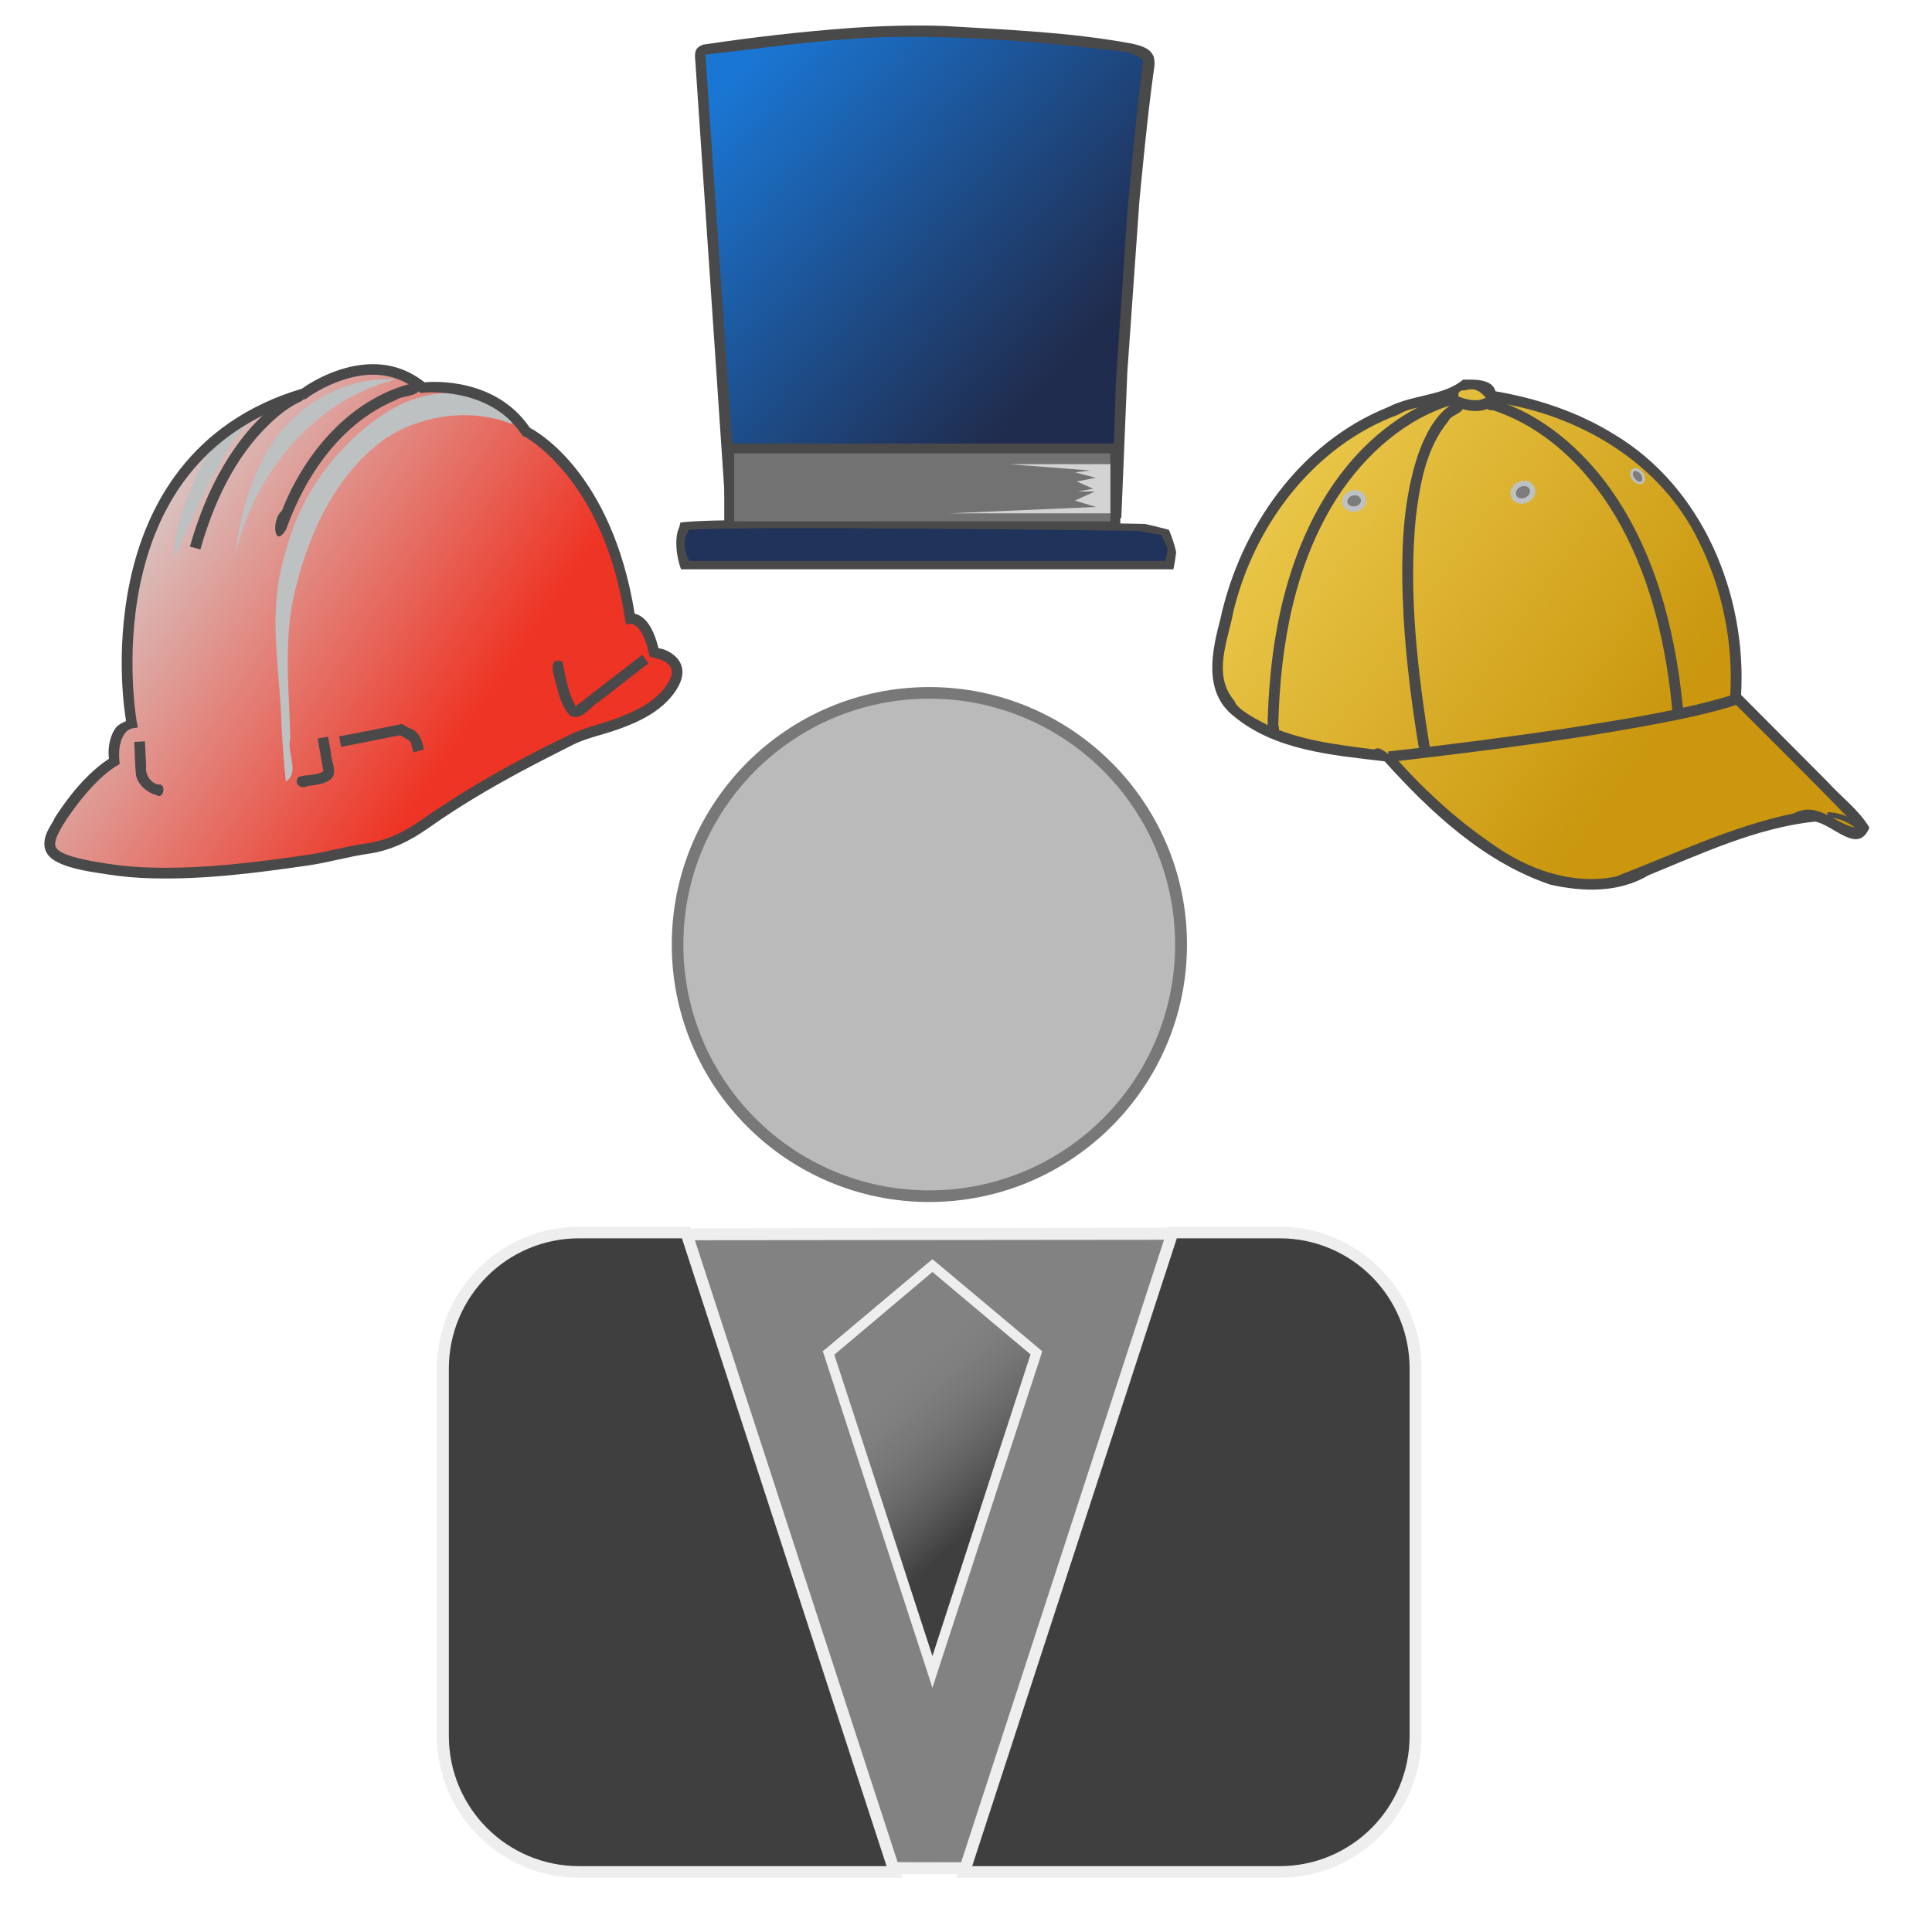 <?xml version="1.0" encoding="UTF-8" standalone="no"?>
<svg id="svg2" xmlns:rdf="http://www.w3.org/1999/02/22-rdf-syntax-ns#" xmlns="http://www.w3.org/2000/svg" version="1.1" xml:space="preserve" height="219" viewBox="-0.761 -0.577 202 208" width="219" enable-background="new -0.761 -0.577 202 208" y="0px" x="0px" xmlns:cc="http://creativecommons.org/ns#" xmlns:xlink="http://www.w3.org/1999/xlink" xmlns:dc="http://purl.org/dc/elements/1.1/"><defs id="defs4"><linearGradient id="linearGradient4424" y2="3.923" gradientUnits="userSpaceOnUse" y1="35.093" x2="78.95" x1="113.8"><stop id="stop4083" stop-color="#202c4e" offset="0"/><stop id="stop4085" stop-color="#1a76d3" offset="1"/></linearGradient><linearGradient id="linearGradient4430" y2="145.16" gradientUnits="userSpaceOnUse" y1="157.55" x2="96.633" x1="107.83"><stop id="stop4000" stop-color="#3f3f3f" offset="0"/><stop id="stop4002" stop-color="#737373" stop-opacity="0" offset="1"/></linearGradient><linearGradient id="linearGradient2938" y2="12.848" gradientUnits="userSpaceOnUse" y1="59.901" x2="121.43" x1="187.77"><stop id="stop4335" stop-color="#ca970e" offset="0"/><stop id="stop4337" stop-color="#ffe771" offset="1"/></linearGradient><linearGradient id="linearGradient3779" y2="36.6" gradientUnits="userSpaceOnUse" y1="62.974" x2="18.126" x1="56.944"><stop id="stop4099" stop-color="#ee3424" offset="0"/><stop id="stop4101" stop-color="#d6d6d6" offset="1"/></linearGradient></defs><g id="tophat"><path id="path247" fill="url(#linearGradient4424)" d="M116.98,4.775c-4.81-0.924-9.99-1.067-14.86-1.455-9.354-0.749-18.302,0.276-27.568,1.468-0.113,0.015-2.6,0.301-2.597,0.337l3.454,50.46,41.451-0.669c0.111-0.669,0.221-12.146,0.445-13.549,0.223-1.405,0.558-12.191,0.781-13.639,0.221-1.448,1.226-13.482,1.226-13.482l1.114-8.804c0.001,0,0.001,0-3.454-0.666z"/><path id="path3693" style="block-progression:tb;color:#000000;direction:ltr;text-indent:0;text-align:start;enable-background:accumulate;text-transform:none;" d="M87.857,2.433c-5.547,0.417-10.484,0.982-15.97,1.805-0.734,0.331-0.918,0.62-0.783,1.875,1.111,16.23,3.362,49.776,3.362,49.776s42.493-0.699,42.493-0.699,0.652-15.762,0.652-15.762,1.293-18.327,1.293-18.327,0.884-9.598,1.593-14.368c0.259-1.729-0.697-2.239-2.364-2.609-6.64-1.24-13.54-1.5-20.32-1.91-3.318-0.103-6.641-0.009-9.953,0.218zm0.074,1.177c8.305-0.669,19.741,0.289,24.894,0.883,5.153,0.595,5.015,0.367,6.489,1.394-0.734,5.417-1.696,16.302-1.696,16.302s-1.248,18.478-1.248,18.478-0.441,13.345-0.441,13.345-40.359,0.699-40.359,0.699-2.256-32.94-3.385-49.409c5.247-0.577,10.474-1.356,15.746-1.692z" fill-rule="nonzero" fill="#494949"/><path id="path249" fill="#494949" d="m122.09,56.466c-1.113-0.312-2.603-0.638-2.603-0.638s-45.185-0.909-50.001-0.143c-0.024,0.198-0.077,0.401-0.166,0.608-0.464,1.083-0.296,2.953,0.236,4.423h53.014c0.117-0.576,0.224-1.214,0.294-1.853-0.182-0.845-0.457-1.62-0.774-2.397z"/><path id="rect3702" style="enable-background:accumulate;color:#000000;" fill-rule="nonzero" fill="#727272" d="m74.747,47.692,41.581,0,0,8.377-41.581,0,0-8.377z"/><path id="rect3733" fill-rule="nonzero" style="block-progression:tb;color:#000000;direction:ltr;text-indent:0;text-align:start;enable-background:accumulate;text-transform:none;" fill="#494949" d="m74.213,47.167,0,0.515,0,8.388,0,0.515,0.515,0,41.61,0,0.515,0,0-0.515,0-8.388,0-0.515-0.515,0-41.61,0-0.515,0zm1.067,1.067,40.506,0,0,7.321-40.506,0,0-7.321z"/><path id="polygon253" fill="#d3d3d3" d="m113.03,50.554-1.071-0.28,1.672-0.197-8.83-0.686,10.984,0,0,5.298-17.365,0,15.799-0.686-2.26-0.688,2.154-0.974-1.86,0,1.672-0.301-1.766-0.785,2.06-0.392z"/><path id="path3739" fill="#1f335b" d="m121.21,57.002c-1.076-0.206-2.516-0.421-2.516-0.421s-43.664-0.6-48.318-0.094c-0.024,0.131-0.074,0.265-0.16,0.401-0.449,0.716-0.286,1.951,0.228,2.922h51.23c0.113-0.38,0.217-0.802,0.284-1.224-0.175-0.558-0.441-1.07-0.748-1.583z"/></g><g id="hardhat"><path id="path255" fill="url(#linearGradient3779)" d="m8.51,81.381s-0.395-3.616,1.907-4.104c0,0-5.2-28.506,18.581-35.483,0,0,6.908-5.294,12.603-0.754,0.04,0.032,0.078,0.063,0.117,0.097,0,0,7.5-0.849,11.184,4.755,0,0,8.836,4.373,11.196,20.111,0,0,1.756-0.233,2.571,3.619,0,0,4.028,0.674,1.802,3.92-1.355,1.976-3.651,3.039-5.832,3.825-1.668,0.6-3.393,0.941-4.988,1.742-1.132,0.569-2.27,1.122-3.395,1.703-3.218,1.661-6.383,3.434-9.427,5.399-0.916,0.591-1.82,1.201-2.71,1.829-2.022,1.428-3.974,2.421-6.409,2.766-2.167,0.307-4.276,0.937-6.449,1.248-5.51,0.79-10.996,1.489-16.578,1.35-1.559-0.04-3.119-0.15-4.661-0.392-1.53-0.238-3.869-0.539-5.293-1.246-1.882-0.932-1.054-2.408-0.187-3.852-0.001,0.003,2.767-4.605,5.969-6.533z"/><path id="path257" style="block-progression:tb;color:#000000;direction:ltr;text-indent:0;text-align:start;enable-background:accumulate;text-transform:none;" fill="#494949" d="m28.562,41.393c-3.557,1.637-6.196,4.731-8.173,8.031-1.65,2.752-2.827,5.763-3.702,8.844,0.375,0.104,0.75,0.208,1.125,0.312,1.415-4.971,3.652-9.881,7.432-13.506,1.034-0.995,2.178-1.91,3.503-2.486,0.302-0.385-0.118-0.806-0.184-1.196z"/><path id="path259" style="block-progression:tb;color:#000000;direction:ltr;text-indent:0;text-align:start;enable-background:accumulate;text-transform:none;" fill="#494949" d="m41.219,40.549c-6.989,1.462-12.133,7.462-14.633,13.874-1.143,0.865-0.863,4.244,0.457,1.993,2.082-5.829,5.945-11.495,11.84-13.938,0.809-0.59,3.258-0.256,2.336-1.929z"/><path id="path261" style="block-progression:tb;color:#000000;direction:ltr;text-indent:0;text-align:start;enable-background:accumulate;text-transform:none;" fill="#494949" d="m31.562,78.737c-0.375,0.062-0.75,0.125-1.125,0.188,0.208,1.177,0.417,2.354,0.625,3.531-0.81,0.525-1.851,0.308-2.69,0.623-0.565,0.73,0.3,1.396,0.993,0.962,0.94-0.136,2.058-0.179,2.711-0.964,0.374-0.838-0.184-1.729-0.208-2.592-0.102-0.583-0.204-1.165-0.306-1.747z"/><path id="path263" style="block-progression:tb;color:#000000;direction:ltr;text-indent:0;text-align:start;enable-background:accumulate;text-transform:none;" fill="#494949" d="m65.375,69.924c-2.385,1.844-4.771,3.688-7.156,5.531-0.841-1.471-1.09-3.172-1.429-4.808-1.689-0.578-0.884,1.572-0.679,2.437,0.311,1.208,0.639,2.549,1.566,3.432,1.288,0.509,2.125-1.064,3.119-1.601,1.757-1.361,3.511-2.724,5.268-4.085-0.229-0.302-0.458-0.604-0.688-0.906z"/><path id="path265" style="block-progression:tb;color:#000000;direction:ltr;text-indent:0;text-align:start;enable-background:accumulate;text-transform:none;" fill="#494949" d="m11.844,79.237c-0.385,0.021-0.771,0.042-1.156,0.062,0.075,1.212,0.069,2.433,0.198,3.638,0.273,1.052,1.201,1.817,2.219,2.103,0.81,0.503,1.048-1.369,0.17-1.146-0.888-0.216-1.407-1.101-1.304-1.978-0.046-0.893-0.083-1.786-0.127-2.679z"/><path id="path267" style="block-progression:tb;color:#000000;direction:ltr;text-indent:0;text-align:start;enable-background:accumulate;text-transform:none;" fill="#494949" d="m39.531,77.362c-2.254,0.48-4.521,0.895-6.781,1.344,0.073,0.375,0.146,0.75,0.219,1.125,2.115-0.417,4.229-0.833,6.344-1.25,0.367,0.247,0.831,0.42,1.14,0.712,0.099,0.377,0.199,0.754,0.298,1.132,0.375-0.104,0.75-0.208,1.125-0.312-0.171-1-0.566-2.033-1.645-2.325-0.236-0.137-0.471-0.276-0.699-0.425z"/><path id="path269" fill="#bdc1c1" d="m26.51,60.639c-1.332,5.644-0.085,11.43,0.045,17.129,0.122,1.936,0.243,3.873,0.461,5.801,1.557-1.017,0.034-3.127,0.486-4.624-0.136-5.003-0.694-10.086,0.295-15.035,1.428-6.492,4.284-13.128,9.785-17.173,3.808-2.584,8.869-3.341,13.233-1.868,1.709,0.879-0.975-2.122-1.757-2.194-3.652-1.748-8.067-0.931-11.365,1.231-5.021,3.293-8.841,8.405-10.506,14.183-0.258,0.842-0.483,1.693-0.679,2.551z"/><path id="path271" fill="#bdc1c1" d="m21.578,59.185c1.849-8.218,7.685-15.793,15.837-18.483,0.898-0.28,1.99-0.551,0.413-0.46-5.782,0.076-11.129,3.892-13.518,9.09-1.538,3.07-2.323,6.461-2.732,9.854z"/><path id="path273" fill="#bdc1c1" d="m18.069,49.172c-1.189,2.534-2.286,5.141-2.871,7.888-0.147,0.785-0.261,1.596-0.133,2.392,1.646-3.804,3.367-7.587,5.446-11.177,0.715-1.162,1.411-2.383,2.455-3.285,0.585-0.374-0.384,0.131-0.593,0.241-1.718,0.939-3.302,2.235-4.304,3.941z"/><path id="path3784" fill-rule="nonzero" style="block-progression:tb;color:#000000;direction:ltr;text-indent:0;text-align:start;enable-background:accumulate;text-transform:none;" fill="#494949" d="m37.312,38.674c-1.545-0.154-3.039,0.105-4.312,0.5-2.448,0.759-4.117,1.993-4.25,2.094-12.032,3.572-16.837,12.679-18.531,20.781-1.636,7.822-0.495,14.492-0.406,15-0.422,0.208-0.881,0.403-1.125,0.75-0.353,0.502-0.552,1.06-0.656,1.594-0.174,0.89-0.084,1.468-0.062,1.719-1.598,1.038-3.04,2.562-4.094,3.906-0.557,0.71-1.028,1.373-1.344,1.844-0.158,0.236-0.259,0.398-0.344,0.531-0.042,0.067-0.072,0.121-0.094,0.156-0.011,0.018-0.026,0.053-0.031,0.062-0.029,0.048-0.034,0.108-0.062,0.156-0.411,0.684-0.873,1.389-0.969,2.188-0.051,0.428,0.006,0.902,0.25,1.312s0.648,0.733,1.188,1c1.59,0.789,3.954,1.077,5.469,1.312,1.575,0.247,3.142,0.367,4.719,0.406,5.638,0.141,11.171-0.584,16.688-1.375,2.229-0.319,4.327-0.951,6.438-1.25,2.545-0.36,4.595-1.388,6.656-2.844,0.884-0.623,1.778-1.226,2.688-1.812,3.025-1.951,6.2-3.72,9.406-5.375,1.117-0.577,2.239-1.148,3.375-1.719,1.506-0.756,3.216-1.068,4.938-1.688,2.216-0.798,4.622-1.915,6.094-4.062,0.608-0.886,0.837-1.678,0.75-2.375-0.087-0.697-0.493-1.213-0.938-1.562-0.723-0.57-1.327-0.66-1.625-0.719-0.429-1.763-1.052-2.784-1.688-3.281-0.317-0.248-0.628-0.377-0.875-0.438-1.234-7.695-3.985-12.738-6.5-15.812-2.454-3-4.59-4.088-4.781-4.188-3.681-5.442-10.464-4.983-11.312-4.906-0.008-0.006-0.024,0.006-0.031,0-1.504-1.192-3.087-1.753-4.625-1.906zm-0.156,1.125c1.352,0.13,2.757,0.622,4.094,1.688,0.034,0.027,0.063,0.066,0.094,0.094l0.188,0.156,0.25-0.031s7.152-0.782,10.625,4.5l0.094,0.125,0.156,0.062s2.058,1.047,4.5,4.031,5.21,7.884,6.375,15.656l0.094,0.562,0.562-0.062s-0.038-0.022,0.062,0,0.268,0.093,0.469,0.25c0.402,0.314,0.985,1.065,1.375,2.906l0.094,0.375,0.375,0.094s0.931,0.176,1.5,0.625c0.285,0.224,0.458,0.47,0.5,0.812s-0.057,0.825-0.562,1.562c-1.238,1.806-3.416,2.851-5.562,3.625-1.615,0.581-3.346,0.935-5.031,1.781-1.128,0.566-2.273,1.102-3.406,1.688-3.23,1.667-6.404,3.461-9.469,5.438-0.922,0.595-1.853,1.211-2.75,1.844-1.982,1.4-3.83,2.328-6.156,2.656-2.224,0.315-4.321,0.947-6.438,1.25-5.504,0.79-10.976,1.482-16.5,1.344-1.542-0.038-3.052-0.138-4.562-0.375h-0.031c-1.545-0.24-3.869-0.594-5.125-1.218-0.402-0.199-0.585-0.39-0.688-0.563-0.103-0.173-0.122-0.324-0.094-0.562,0.057-0.477,0.413-1.189,0.844-1.906,0.005-0.008,0.021-0.015,0.031-0.031,0.02-0.032,0.054-0.093,0.094-0.156,0.079-0.126,0.192-0.305,0.344-0.531,0.303-0.452,0.746-1.068,1.281-1.75,1.07-1.364,2.541-2.978,4.031-3.875l0.312-0.188-0.031-0.344s-0.106-0.857,0.062-1.719c0.084-0.431,0.249-0.843,0.469-1.156,0.22-0.313,0.475-0.534,0.906-0.625l0.562-0.094-0.125-0.562s-1.271-7.033,0.375-14.906c1.646-7.873,6.135-16.481,17.812-19.906l0.094-0.031,0.094-0.094s1.669-1.246,4-1.969c1.165-0.361,2.461-0.599,3.812-0.469z"/></g><g id="cap"><path id="path275" fill="url(#linearGradient2938)" d="m145.59,80.866s8.624,10.321,17.462,13.18c0,0,5.372,1.354,8.543-0.095,0,0,20.417-9.278,21.998-5.912,0,0,2.209,2.293,3.18,0.77,0,0,0.689-0.042-0.905-1.535l-12.758-12.804s2.653-27.63-26.283-32.403c0,0,0.202-1.071-1.738-1.18,0,0-2.568-0.399-2.421,1.078,0,0-21.658,1.581-25.38,29.055-0.328,2.411,1.58,5.413,4.732,6.775-0.001,0.001,3.092,2.118,13.572,3.071z"/><path id="path277" d="m192.99,87.159s1.923-0.128,3.701,1.635" stroke="#494949" stroke-width="0.575" fill="none"/><path id="path279" style="block-progression:tb;color:#000000;direction:ltr;text-indent:0;text-align:start;enable-background:accumulate;text-transform:none;" fill="#494949" d="m182.78,74.237c-5.831,1.757-11.877,2.644-17.878,3.601-6.388,0.959-12.796,1.776-19.216,2.492,0.1,0.564-0.092,1.493,0.815,1.049,10.169-1.186,20.344-2.453,30.387-4.47,2.098-0.443,4.193-0.921,6.236-1.579-0.115-0.365-0.229-0.729-0.344-1.094z"/><path id="path281" style="block-progression:tb;color:#000000;direction:ltr;text-indent:0;text-align:start;enable-background:accumulate;text-transform:none;" fill="#494949" d="m152.91,41.955c-0.177,0.344-0.354,0.688-0.531,1.031,1.193,0.556,2.591,0.927,3.883,0.503,0.215-0.137,0.992-0.3,0.726-0.609-0.203-0.256-0.406-0.512-0.61-0.769-0.803,0.616-1.902,0.427-2.791,0.125-0.231-0.08-0.457-0.175-0.678-0.281z"/><path id="path283" style="block-progression:tb;color:#000000;direction:ltr;text-indent:0;text-align:start;enable-background:accumulate;text-transform:none;" fill="#494949" d="m153.53,42.455c-2.497,0.931-3.762,3.562-4.625,5.906-1.874,5.668-1.84,11.749-1.547,17.646,0.292,4.876,0.928,9.726,1.735,14.542,0.503-0.158,1.537,0.066,1.054-0.8-1.295-8.146-2.283-16.443-1.473-24.69,0.441-3.589,1.117-7.399,3.47-10.271,0.364-0.857,2.044-0.839,1.485-1.887-0.033-0.149-0.066-0.297-0.099-0.446z"/><path id="path285" style="block-progression:tb;color:#000000;direction:ltr;text-indent:0;text-align:start;enable-background:accumulate;text-transform:none;" fill="#494949" d="m156.44,42.268c-0.112,0.625-0.504,1.406,0.522,1.318,6.065,1.995,10.752,6.914,13.769,12.406,3.394,6.208,4.946,13.246,5.585,20.245,0.585-0.079,1.518,0.131,1.09-0.797-0.86-8.558-3.137-17.279-8.41-24.226-3.165-4.116-7.467-7.607-12.554-8.945z"/><path id="path287" style="block-progression:tb;color:#000000;direction:ltr;text-indent:0;text-align:start;enable-background:accumulate;text-transform:none;" fill="#494949" d="m152.75,41.768c-6.154,1.696-11.106,6.392-14.259,11.821-4.318,7.474-5.696,16.245-5.803,24.773,0.762,0.088,1.484,0.139,1.172-0.896,0.209-8.534,1.733-17.362,6.445-24.635,2.989-4.542,7.343-8.462,12.664-9.937-0.073-0.375-0.146-0.75-0.219-1.125z"/><path id="ellipse289" fill="#7c7c7c" d="m142.18,54.213c-0.562,0.099-1.085-0.207-1.169-0.683-0.083-0.476,0.305-0.942,0.867-1.04,0.562-0.099,1.085,0.207,1.169,0.683,0.083,0.476-0.305,0.942-0.867,1.04z"/><path id="ellipse291" transform="matrix(0.501,1.035,-1.035,0.501,118.36,-135.636)" fill="#7c7c7c" d="m163.92,38.472c0,0.523-0.359,0.947-0.801,0.947s-0.801-0.424-0.801-0.947,0.359-0.947,0.801-0.947,0.801,0.424,0.801,0.947z"/><path id="ellipse293" transform="matrix(0.91,-0.702,0.702,0.91,-9.893,140.514)" fill="#7c7c7c" d="m173.87,35.012c0,0.382-0.212,0.692-0.473,0.692s-0.473-0.31-0.473-0.692,0.212-0.692,0.473-0.692,0.473,0.31,0.473,0.692z"/><path id="path3878" fill-rule="nonzero" style="block-progression:tb;color:#000000;direction:ltr;text-indent:0;text-align:start;enable-background:accumulate;text-transform:none;" fill="#494949" d="m153.75,40.299c-2.095,1.765-5.421,1.584-8.098,2.966-9.486,3.823-15.882,12.998-18.023,22.78-0.911,3.466-1.869,7.808,1.371,10.427,4.505,3.784,10.695,4.24,16.312,4.921,4.967,5.503,10.695,10.859,17.84,13.274,3.516,0.789,7.379,0.894,10.573-1.017,5.788-2.36,11.614-5.096,17.889-5.775,1.938,0.272,4.666,3.674,5.884,0.643-1.129-1.904-3.037-3.295-4.538-4.96-3.092-3.107-6.183-6.214-9.275-9.321,0.619-10.827-4.149-22.383-13.701-28.075-3.872-2.394-8.267-3.845-12.737-4.612-0.348-1.376-2.397-1.273-3.5-1.25zm0.156,1.156c2.352-0.664,1.918,1.777,4.16,1.425,8.658,1.497,16.997,6.568,20.957,14.613,2.682,5.266,3.879,11.292,3.476,17.181,4.588,4.592,9.244,9.163,13.719,13.844-2.082-0.037-4.133-2.973-6.844-1.531-6.679,1.388-12.87,4.389-19.195,6.814-4.722,0.936-9.466-0.776-13.276-3.512-4.049-2.751-7.653-6.126-10.873-9.802-0.23,0.624-1.058-0.928-1.844-0.375-3.971-0.513-8.068-0.967-11.719-2.719,1.228,0.499-3.114-1.359-3.312-2.495-2.446-2.786-0.695-6.555-0.117-9.694,2.257-9.265,8.633-17.781,17.758-21.149,1.811-1.174,5.242-0.838,6.475-1.925-0.108-0.402,0.091-0.734,0.633-0.675z"/><path id="path3916" fill-rule="nonzero" style="block-progression:tb;color:#000000;direction:ltr;text-indent:0;text-align:start;enable-background:accumulate;text-transform:none;" fill="#bdc1c1" d="m143.32,53.138c-0.115-0.657-0.787-1.065-1.478-0.944-0.692,0.121-1.22,0.741-1.104,1.397,0.115,0.657,0.816,1.024,1.508,0.903,0.692-0.121,1.19-0.699,1.075-1.356zm-0.566,0.099c0.052,0.295-0.176,0.614-0.608,0.69s-0.791-0.141-0.842-0.436c-0.052-0.295,0.205-0.656,0.638-0.732,0.433-0.076,0.761,0.182,0.813,0.477z"/><path id="ellipse3922" fill-rule="nonzero" style="block-progression:tb;color:#000000;direction:ltr;text-indent:0;text-align:start;enable-background:accumulate;text-transform:none;" fill="#bdc1c1" d="m161.43,51.835c-0.301-0.623-1.101-0.824-1.761-0.505-0.659,0.319-0.998,1.071-0.697,1.694,0.301,0.623,1.086,0.792,1.745,0.473,0.66-0.319,1.014-1.038,0.713-1.662zm-0.517,0.25c0.141,0.292-0.023,0.689-0.446,0.894-0.423,0.205-0.836,0.087-0.977-0.206s0.007-0.722,0.43-0.926c0.423-0.205,0.852-0.055,0.993,0.238z"/><path id="ellipse3928" fill-rule="nonzero" style="block-progression:tb;color:#000000;direction:ltr;text-indent:0;text-align:start;enable-background:accumulate;text-transform:none;" fill="#bdc1c1" d="m171.97,49.939c-0.164,0.126-0.235,0.327-0.223,0.535,0.012,0.208,0.102,0.427,0.253,0.622,0.15,0.195,0.339,0.338,0.537,0.402,0.198,0.064,0.432,0.075,0.596-0.051,0.164-0.126,0.213-0.355,0.201-0.563-0.012-0.208-0.102-0.427-0.253-0.622-0.15-0.195-0.339-0.338-0.537-0.402-0.198-0.064-0.41-0.047-0.574,0.079zm0.175,0.228c0.074-0.057,0.175-0.055,0.309-0.011,0.133,0.043,0.281,0.129,0.399,0.282,0.118,0.153,0.185,0.346,0.193,0.486,0.008,0.14-0.016,0.239-0.089,0.296s-0.204,0.077-0.337,0.033c-0.133-0.043-0.274-0.18-0.392-0.333s-0.192-0.296-0.2-0.436c-0.008-0.14,0.044-0.261,0.118-0.318z"/></g><g id="dude"><path id="polygon239" fill="#828282" d="m84.598,200.53-21.804-68.219,67.255-0.07-22.688,68.32z"/><path id="path245" fill="#bababa" d="m123.39,101.12c0-14.971-12.13-27.093-27.102-27.093-14.962,0-27.102,12.122-27.102,27.093,0,14.955,12.139,27.094,27.102,27.094,14.972,0,27.102-12.139,27.102-27.094z"/><path id="polygon247" fill="url(#linearGradient4430)" d="m107.83,145.07-11.199-9.393-11.195,9.393,11.195,34.342z"/><path id="path3946" fill-rule="nonzero" style="block-progression:tb;color:#000000;direction:ltr;text-indent:0;text-align:start;enable-background:accumulate;text-transform:none;" fill="#EEE" d="m96.625,134.99-0.344,0.281-11.188,9.406-0.281,0.219,0.125,0.344,11.188,34.344,0.5,1.562,0.5-1.562,11.219-34.344,0.094-0.344-0.25-0.219-11.219-9.406-0.344-0.281zm0,1.375,10.562,8.875-10.562,32.469-10.562-32.438,10.562-8.906z"/><path id="path3952" fill-rule="nonzero" style="block-progression:tb;color:#000000;direction:ltr;text-indent:0;text-align:start;enable-background:accumulate;text-transform:none;" fill="#787878" d="m96.281,73.393c-15.304,0-27.719,12.405-27.719,27.719,0,15.297,12.414,27.719,27.719,27.719,15.314,0,27.75-12.422,27.75-27.719,0-15.313-12.436-27.719-27.75-27.719zm0,1.25c14.63,0,26.469,11.84,26.469,26.469,0,14.612-11.839,26.469-26.469,26.469-14.62,0-26.469-11.857-26.469-26.469,0-14.629,11.848-26.469,26.469-26.469z"/><path id="path3958" fill-rule="nonzero" style="block-progression:tb;color:#000000;direction:ltr;text-indent:0;text-align:start;enable-background:accumulate;text-transform:none;" fill="#EEE" d="m130.06,131.58-67.281,0.094-0.875,0,0.25,0.844,21.812,68.219,0.156,0.438,0.469,0,22.781,0.031,0.469,0,0.125-0.438,22.688-68.312,0.312-0.875-0.906,0zm-0.906,1.312-22.25,67.031-21.812-0.031-21.406-66.938,65.469-0.062z"/><path id="path241" fill="#3f3f3f" d="m58.59,132.11c-8.101,0-14.664,6.563-14.664,14.656v39.523c0,8.101,6.563,14.665,14.664,14.665h33.956l-22.441-68.85h-11.515z"/><path id="path3934" fill-rule="nonzero" style="block-progression:tb;color:#000000;direction:ltr;text-indent:0;text-align:start;enable-background:accumulate;text-transform:none;" fill="#EEE" d="m58.594,131.49c-8.444,0-15.312,6.846-15.312,15.281v39.531c0,8.444,6.869,15.281,15.312,15.281h33.938,0.875l-0.25-0.812-22.438-68.844-0.156-0.438h-0.469-10.875-0.625zm0,1.25,11.062,0,22.031,67.594-33.094,0c-7.76,0-14.031-6.272-14.031-14.031v-39.531c0-7.751,6.272-14.031,14.031-14.031z"/><path id="path243" fill="#3f3f3f" d="m133.99,132.11h-11.505l-22.429,68.843h33.935c8.094,0,14.657-6.563,14.657-14.665v-39.523c-0.001-8.093-6.563-14.656-14.658-14.656z"/><path id="path3940" fill-rule="nonzero" style="block-progression:tb;color:#000000;direction:ltr;text-indent:0;text-align:start;enable-background:accumulate;text-transform:none;" fill="#EEE" d="m122.03,131.49-0.156,0.438-22.438,68.844-0.25,0.812,0.875,0,33.938,0c8.436,0,15.281-6.838,15.281-15.281v-39.531c0-8.44-6.84-15.28-15.28-15.28h-0.656-10.875-0.438zm0.906,1.25,11.062,0c7.752,0,13.999,6.28,14,14.031v39.531c0,7.76-6.248,14.031-14,14.031h-33.094l22.031-67.594z"/></g></svg>